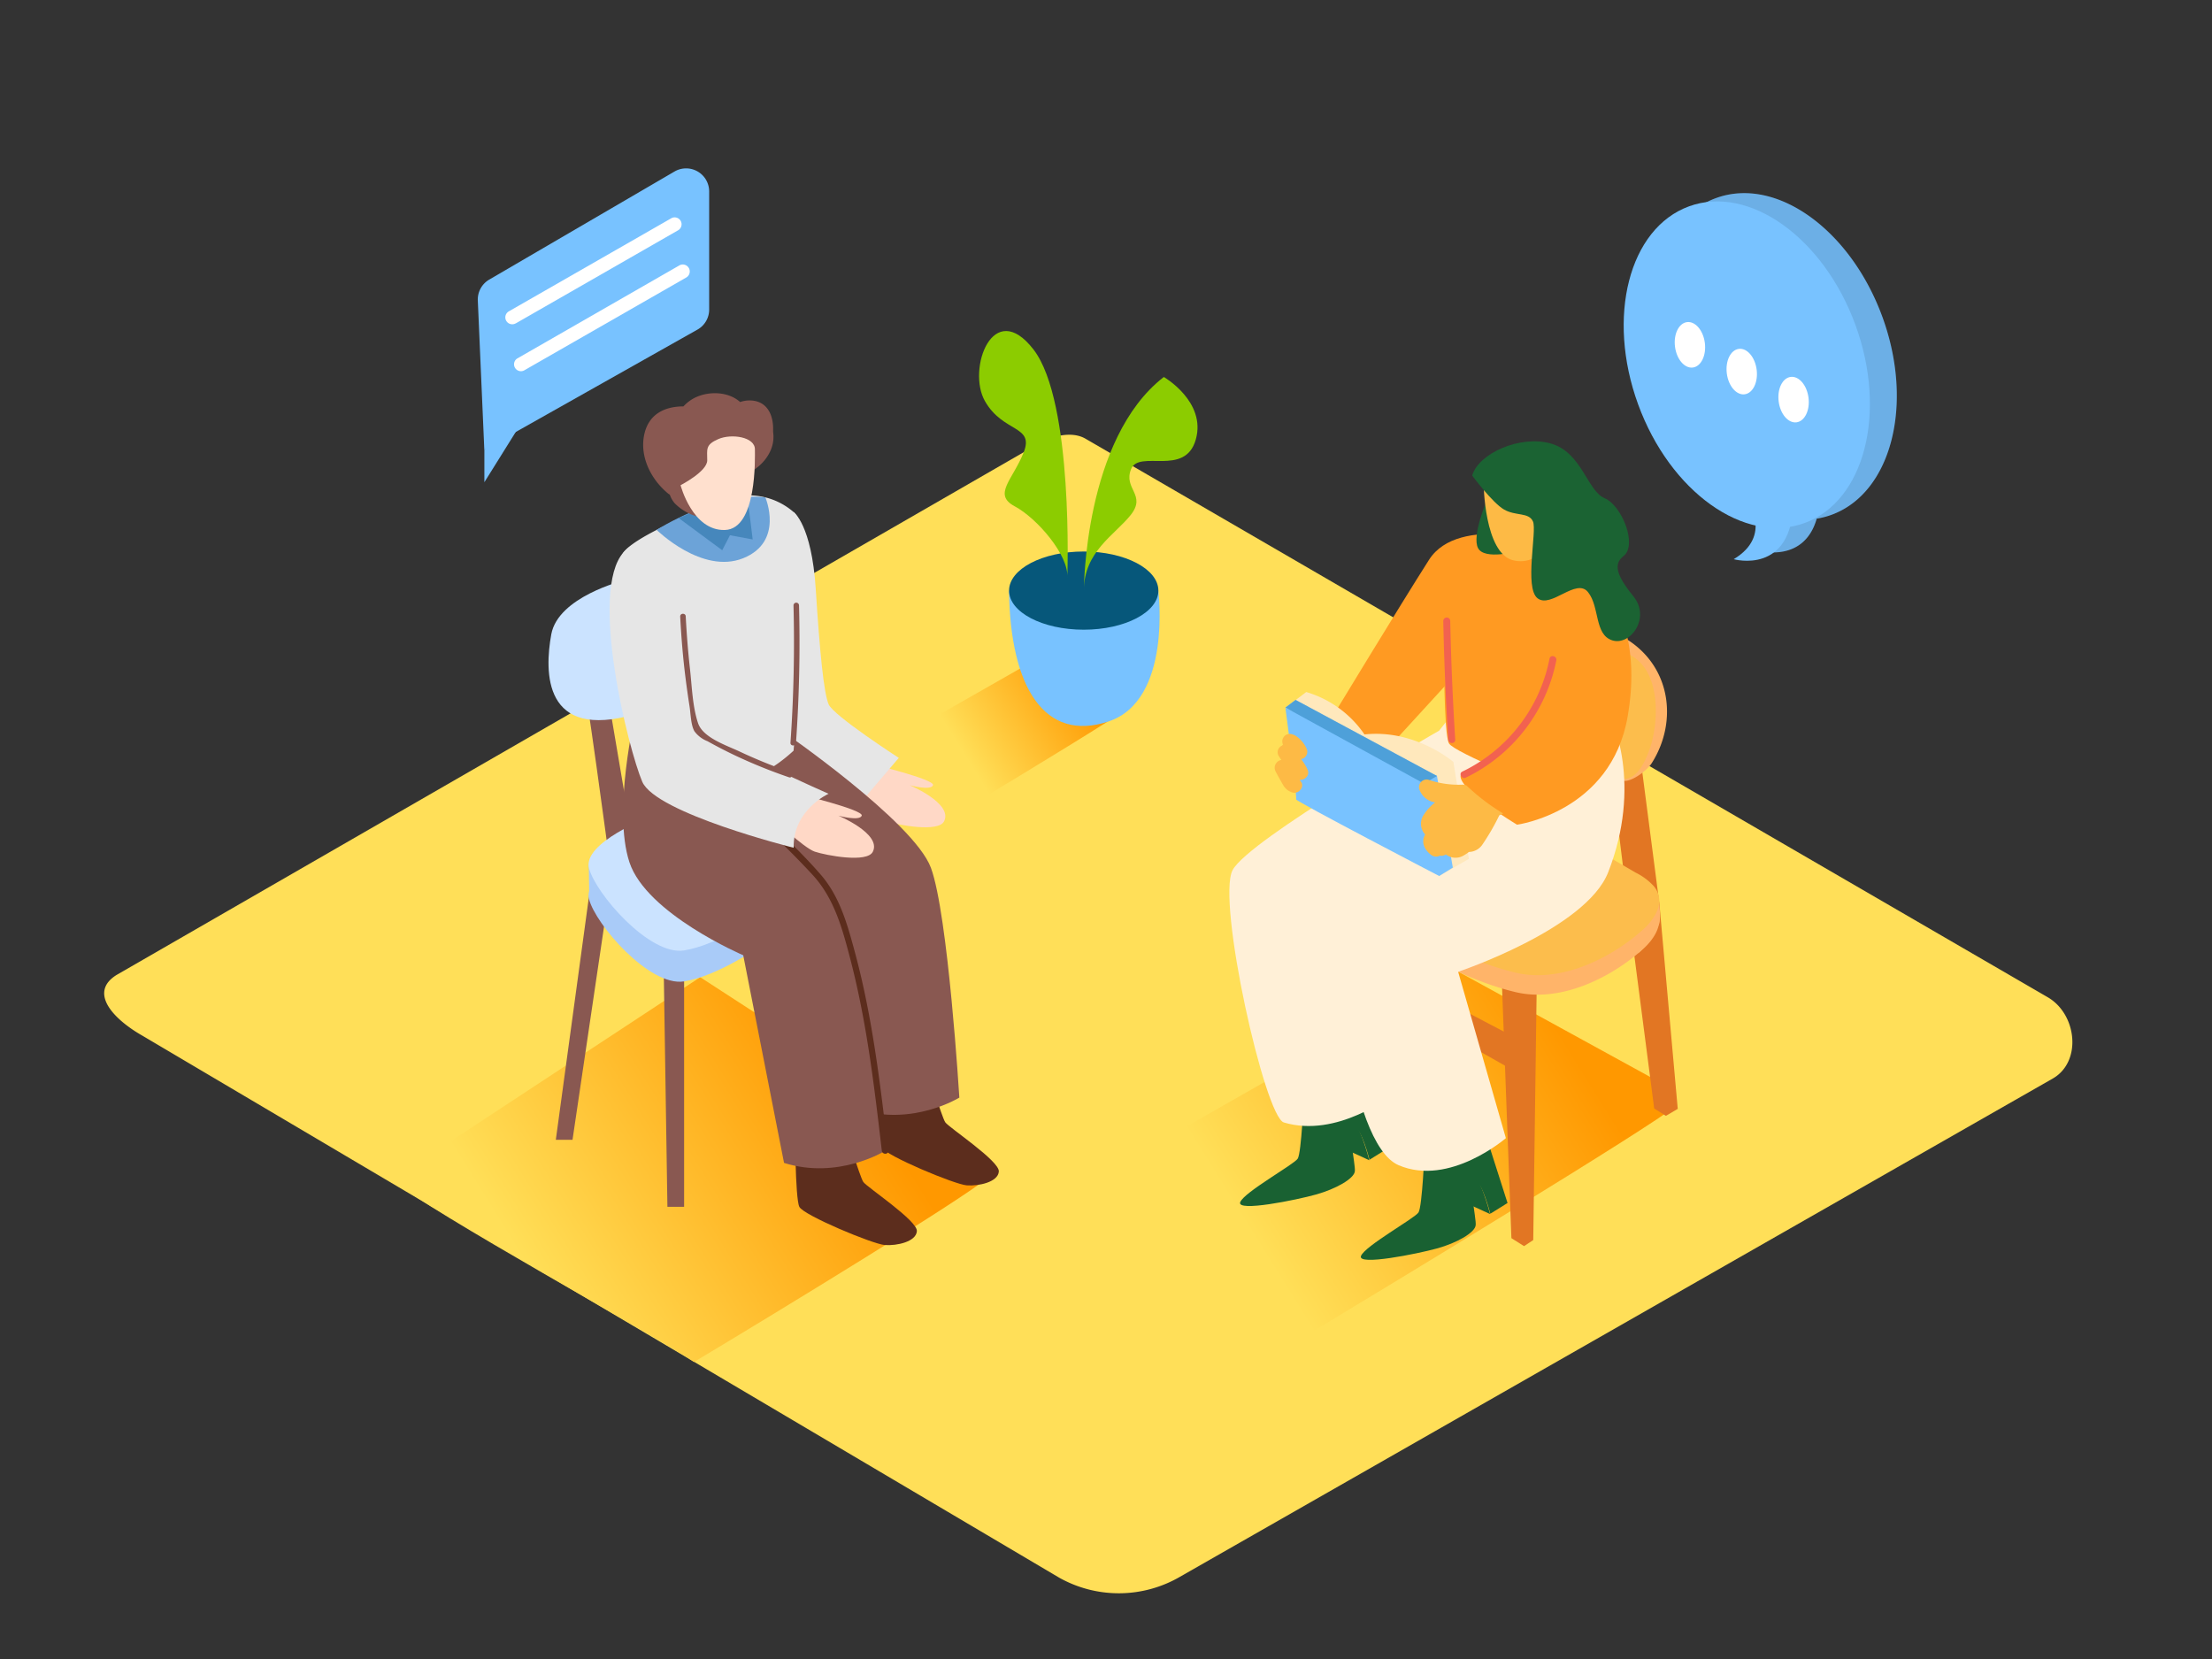 <svg id="Layer_2" data-name="Layer 2" xmlns="http://www.w3.org/2000/svg" xmlns:xlink="http://www.w3.org/1999/xlink" viewBox="0 0 400 300"><rect x="0" y="0" width="400" height="300" fill="#333333" stroke="none"/><defs><linearGradient id="linear-gradient" x1="174.35" y1="136.44" x2="196.6" y2="122.58" gradientUnits="userSpaceOnUse"><stop offset="0" stop-color="#ffdf58"/><stop offset="0.99" stop-color="#ff9800"/></linearGradient><linearGradient id="linear-gradient-2" x1="96.07" y1="230.41" x2="154.57" y2="193.97" xlink:href="#linear-gradient"/><linearGradient id="linear-gradient-3" x1="225.82" y1="222.33" x2="282.94" y2="186.76" xlink:href="#linear-gradient"/></defs><title>PP</title><path d="M191.53,285.29l-165.77-98c-5.28-3-9.8-7.83-4.66-11L187.47,80.42c2.5-1.55,6.29-2.56,8.82-1.09l174,101c5.28,3.06,6.22,11.63.94,14.69L213.38,285.13A22,22,0,0,1,191.53,285.29Z" fill="#ffdf58"/><path d="M177.78,144.27c6-3.57,25.19-15.24,26.62-16.53l-.34-1.26-15-8.21-23.31,13.29C168.56,133.9,174.77,142.22,177.78,144.27Z" fill="url(#linear-gradient)"/><path d="M125.5,246.29c15.31-9.17,49.37-29.95,53-33.26l-.88-3.24-51-33.08L70.9,213.35C78,219.36,117.77,241,125.5,246.29Z" fill="url(#linear-gradient-2)"/><path d="M234.62,242.43c15.31-9.17,64.67-39.12,68.35-42.42l-.88-3.24-38.41-21.07-59.84,34.12C211,215.81,226.89,237.17,234.62,242.43Z" fill="url(#linear-gradient-3)"/><polyline points="246.53 173.18 272.88 187.04 273.65 193.55 245.79 177.82" fill="#e27623"/><path d="M245.46,162.56l-10.85,39.12,2,1.15a12.37,12.37,0,0,0,1.48-.92c.58-.45,14.08-41.12,14.08-41.12" fill="#e27623"/><polyline points="270.49 154.93 277.89 178.03 277.26 224.24 275.6 225.34 273.31 223.9 271.6 178.01 264.91 154.93" fill="#e27623"/><path d="M241.41,152.16s-.82,5.12.94,8,6.43-4.23,6.43-4.23" fill="#ffb469"/><polyline points="265.96 124.23 264.91 142.94 269.82 145.49 270.73 125.43" fill="#ca6b00"/><polyline points="296.77 138.01 300.06 163.31 303.39 200.52 301.25 201.78 299.13 200.45 294.38 163.88 291.19 138.01" fill="#e27623"/><path d="M293.44,141.16c1.38.42,4.35-1.75,5.24-3.15,4.86-7.64,3.46-18-5.29-22.87-3.88-2.14-7.88-4.28-11.73-6.48-3.43-2-7.06-3.63-10.38-5.76a7.61,7.61,0,0,0-1.38-.76,4.72,4.72,0,0,0-5,1.7" fill="#ffb469"/><path d="M293.79,140.84c2.34-.08,3.69-3.18,4.38-5,1.9-5,2.27-14.56-3.45-17.42a.69.69,0,0,1-.41-.55l-11-6.34-8.49-4.9c-1.48-.86-2.89-1.83-4.37-2.69s-2.95-1.86-4.58-.88c-1.79,1.08-2,3.11-2.32,5a30.33,30.33,0,0,0,.68,13.13c.89,2.84,3.14,4.79,5.64,6.24l7.89,4.57,14.62,8.43a3.11,3.11,0,0,0,.75.35A2.18,2.18,0,0,0,293.79,140.84Z" fill="#fcbd4c"/><path d="M295.39,161.09l.45.26a11,11,0,0,1,3.27,2.47c2.22,2.78.07,6-2.12,7.91-5.95,5.28-15,9.61-23,7.66-7-1.7-13.56-5-19.72-8.68-5-3-11.35-6.69-12.67-13A9.05,9.05,0,0,1,244,150c12.66-14.67,30.46-.9,43,6.28Z" fill="#ffb469"/><path d="M299.78,161.67c.1.1.66,4.15.26,5.36a15.11,15.11,0,0,1-3.63,5.2c-1.48,1.19-.59-7.09-.59-7.09" fill="#ffb469"/><path d="M295.39,157.57l.45.26a11,11,0,0,1,3.27,2.47c2.22,2.78.07,6-2.12,7.91-5.95,5.28-15,9.61-23,7.66-7-1.7-13.56-5-19.72-8.68-5-3-11.35-6.69-12.67-13a9.05,9.05,0,0,1,2.39-7.79c12.66-14.67,30.46-.9,43,6.28Z" fill="#fcbd4c"/><path d="M269.45,219.54l-4.81-2.21s-.47-4.17,1.15-5S269.45,219.54,269.45,219.54Z" fill="#196132"/><path d="M257.62,207.92s-.43,10.27-1.11,11.33-9.69,6.05-10.4,7.87,10.17-.38,13.74-1.36,6.86-2.85,7-4.2-1.51-8.2-.18-8.08,2.83,6,2.83,6l3.11-1.94L265,193.74" fill="#196132"/><path d="M247.61,209.81l-4.81-2.21s-.47-4.17,1.15-5S247.61,209.81,247.61,209.81Z" fill="#196132"/><path d="M235.78,198.19s-.43,10.27-1.11,11.33-9.69,6.05-10.4,7.87S234.44,217,238,216s6.86-2.85,7-4.2-1.51-8.2-.18-8.08,2.83,6,2.83,6l3.11-1.94L243.21,184" fill="#196132"/><path d="M269.41,120.46c1.71,1.57,6.11,23.81,3.75,34.6s-28.31,15.84-28.31,15.84l6.73,27.19s-9.81,7.77-19.41,4.89c-3.46-1-12.19-40.09-9.28-45.63s37.36-25.23,37.36-25.23" fill="#fff0d7"/><path d="M290.15,128.15c1.71,1.57,6.79,14,.66,29.58-4,10.27-27.13,18-27.13,18l8.63,30.08s-10.21,8.85-19.41,4.89-12.58-41.09-9.67-46.63,32.71-25.46,32.71-25.46" fill="#fff0d7"/><path d="M281.2,98.3s17.39,6.77,13.13,31.28c-3,17.27-20,19.55-20,19.55S263,142.35,264.2,140l15-8.24-17.37-8.3L249.7,136.71l-9-6.7s12.35-20.37,17.72-28.79S281.2,98.3,281.2,98.3Z" fill="#ff9a22"/><line x1="232.44" y1="127.95" x2="233.97" y2="126.39" fill="#fff7f0"/><path d="M259.85,140.32l3-2.51s-6.9-6-16.11-5a19.39,19.39,0,0,0-10.53-7.67L232.44,128" fill="#ffe8bc"/><polyline points="262.83 137.81 265.62 155.31 260.26 158.41 255.63 142.46" fill="#ffe8bc"/><path d="M259.85,140.32l2.87,16.57-2.47,1.52s-26.13-13.6-25.88-13.87S232.44,128,232.44,128" fill="#78c2ff"/><polygon points="234.28 126.56 259.85 140.32 257.51 141.7 232.44 127.95 234.28 126.56" fill="#78c2ff"/><polygon points="234.28 126.56 259.85 140.32 257.51 141.7 232.44 127.95 234.28 126.56" fill="#1371a5" opacity="0.42"/><path d="M256.65,142.7A1.38,1.38,0,0,1,258.3,141a16.83,16.83,0,0,0,6.17.89,1.27,1.27,0,0,1,.65.14l.06,0a37.41,37.41,0,0,0,6.64,5.07l-.7.34a41.14,41.14,0,0,1-3.1,5.35,3,3,0,0,1-2.39,1.27,7.55,7.55,0,0,1-1,.66,2.83,2.83,0,0,1-3.17-.21,1.5,1.5,0,0,1-1.09.22,1.44,1.44,0,0,1-1.55-.12c-1.24-.92-1.91-2.35-1.11-3.7a2.88,2.88,0,0,1-.19-3.66,8.73,8.73,0,0,1,2-2.15A3.56,3.56,0,0,1,256.65,142.7Z" fill="#fdba45"/><path d="M231.7,137.42c-.15-.23-.31-.46-.45-.69a1.3,1.3,0,0,1,.58-1.9,1.5,1.5,0,0,1,.18-.18,1.38,1.38,0,0,1,.52-1.75,1.4,1.4,0,0,1,1.29-.06,1.21,1.21,0,0,1,.35.14,5.25,5.25,0,0,1,2.17,2.56,1.37,1.37,0,0,1-.59,1.56,1.45,1.45,0,0,1-.47.17h0a8.44,8.44,0,0,1,1.21,2c.38,1-.59,1.82-1.47,1.76l.21.28c.78,1-.44,2.32-1.5,2A2.85,2.85,0,0,1,232,141.9c-.46-.79-.91-1.6-1.34-2.41A1.44,1.44,0,0,1,231.7,137.42Z" fill="#fdba45"/><path d="M261.13,117.25s-.07,15.51.89,17.18,17.49,8.27,17.49,8.27l9.86-13Z" fill="#ff9a22"/><path d="M268.86,90.53s-2.75,6.36-1.58,8.59,7.2.55,7.2.55" fill="#1b6333"/><path d="M268.28,87.33s.1,12.77,5.39,14,7.9-5.29,7.9-5.29.87-8.64-.87-10.41S271,83.65,268.28,87.33Z" fill="#fdba45"/><path d="M266.22,86s3.64,4.92,5.76,6.14,4.47.45,5.23,2.16-1.61,12,.83,13.89,7-3.79,9.13-1.11,1.12,7.7,4.39,8.72,7-4.07,3.79-8-3.52-5.88-1.78-7.23c2.6-2-.29-9.18-3.41-10.48s-4.11-8.28-9.69-9.88S267.33,82,266.22,86Z" fill="#1b6333"/><path d="M262.25,112.3q.23,10.73.9,21.44c.05.81-1.21.84-1.26,0q-.68-10.71-.9-21.44A.63.63,0,0,1,262.25,112.3Z" fill="#f26250"/><path d="M264.43,139.53a28.79,28.79,0,0,0,15.77-20.42c.16-.8,1.38-.49,1.23.31a30,30,0,0,1-16.34,21.19C264.37,141,263.7,139.88,264.43,139.53Z" fill="#f26250"/><path d="M157.43,138.13s11.68,2.81,11.29,3.86-4.22,0-4.22,0,7.83,3.27,6.23,6.51c-1,2.1-8.47.67-10.49,0s-7.52-6-7.52-6Z" fill="#ffd8c6"/><path d="M143.51,92.58s3.26,2.32,4,13.91,1.46,18.85,2.34,20.89,12.68,9.67,12.68,9.67l-5.82,6.81-17.77-10.81" fill="#e6e6e6"/><polyline points="123.71 177.47 123.71 218.23 120.69 218.23 120.04 176.41" fill="#895851"/><polyline points="106.55 161.79 100.51 206.11 103.53 206.11 109.84 163.43" fill="#895851"/><path d="M167.49,192.78s2.81,9.22,3.44,10.16,9.84,7,9.69,8.91-3.63,2.66-5.8,2.5-14.67-5.37-15.45-6.9-.78-14.66-.78-14.66Z" fill="#5c2d1d"/><path d="M152.67,203.57s2.81,9.22,3.44,10.16,9.84,7,9.69,8.91-3.63,2.66-5.8,2.5-14.67-5.37-15.45-6.9-.78-14.66-.78-14.66Z" fill="#5c2d1d"/><path d="M104.91,119.65c.8,2.24,5.32,36.24,5.32,36.24l4.54-1.52-5.92-34.9" fill="#895851"/><polyline points="106.55 161.79 106.47 156.31 111.32 157.97 109.84 163.43" fill="#a9cbf8"/><path d="M117.51,153.31s-12.17,4.67-11,9.27,10.94,15.86,17.16,14.89,13.82-6.39,13.82-6.39" fill="#a9cbf8"/><path d="M117.51,147.71s-12.17,4.67-11,9.27,10.94,15.86,17.16,14.89,13.82-6.39,13.82-6.39" fill="#cbe3ff"/><path d="M112.69,105s-11.76,2.93-13,9.7S98.2,134,114.9,129.13s8.81-17.39,8.81-17.39" fill="#cbe3ff"/><path d="M141.16,132s24.07,16.52,27.18,24.93,5.14,41.55,5.14,41.55-8.42,5.23-18.22,2.15l-7.38-37.55s-17.5-7.48-20.58-16.82,1.07-26.79,1.07-26.79" fill="#895851"/><path d="M127.68,141.65s24.07,16.52,27.18,24.93S160,208.14,160,208.14s-8.42,5.23-18.22,2.15l-7.38-37.55s-17.5-7.48-20.58-16.82,1.07-26.79,1.07-26.79" fill="#895851"/><path d="M118.11,142c-4.11-10-7.82-39-5.34-42.15,2.91-3.74,19.45-9.84,19.45-9.84a12.29,12.29,0,0,1,11.28,2.58c4,3.41,1.19,29.88,0,43.16C136.5,142.23,128.2,143.82,118.11,142Z" fill="#e6e6e6"/><path d="M135.36,145c4.33,4.33,9,8.49,13,13.1,3.5,4,4.88,9.08,6.24,14.12,3.17,11.73,4.58,23.83,6,35.87.09.73-1.06.72-1.14,0-1.35-11.58-2.72-23.21-5.66-34.52-1.45-5.54-2.89-11.06-6.86-15.37s-8.24-8.28-12.36-12.4A.57.57,0,0,1,135.36,145Z" fill="#5c2d1d"/><path d="M144.54,143.64s11.68,2.81,11.29,3.86-4.22,0-4.22,0,7.83,3.27,6.23,6.51c-1,2.1-8.47.67-10.49,0s-7.52-6-7.52-6Z" fill="#ffd8c6"/><path d="M123.71,111.74s2.51,18.18,4.42,20.63,21.7,11.17,21.7,11.17-6.46,2.9-6.31,9.76c0,0-24.92-6.22-27.38-11.94s-9.72-34.52-3.36-41.51S123.71,111.74,123.71,111.74Z" fill="#e6e6e6"/><path d="M138.4,89.94s3.44,8-4,11-15.67-5.13-15.67-5.13S129.79,88.84,138.4,89.94Z" fill="#6ca3d8"/><path d="M125.57,92.5l-2.86,1.17,7.89,5.83L132,96.79l4.11.76s-.84-7.14-1-7.3S125.57,92.5,125.57,92.5Z" fill="#4687bc"/><path d="M116.52,78.49c.83-3.68,3.76-5,7.07-5a7.1,7.1,0,0,1,2.15-1.61c2.52-1.2,6-1.07,8.1.82a5.21,5.21,0,0,1,2.61-.21c2.6.49,3.43,3,3.35,5.31,0,.09,0,.18,0,.28.59,4-2.89,6.46-2.89,6.46l-11,8.81a9.18,9.18,0,0,1-3.94-2.38,4.87,4.87,0,0,1-.85-1.52,1.91,1.91,0,0,1-.3-.2C117.69,86.68,115.61,82.52,116.52,78.49Z" fill="#895851"/><path d="M136.51,81.3c0,1.38.43,14.38-5.44,14.54s-8-8.1-8-8.1,4.82-2.48,4.82-4.49-.39-2.81,2-3.85S136.57,79,136.51,81.3Z" fill="#ffe0ce"/><path d="M209.46,106.8s2.55,19.82-9,23.66-17.78-6.14-18-23.66" fill="#78c2ff"/><ellipse cx="195.97" cy="106.8" rx="13.5" ry="7.07" fill="#06577a"/><path d="M196,106.8s0-27.46,14.46-38.63c0,0,7.71,4.46,5.78,11.3S206,81.23,204.54,84.82s2.84,4.64-.07,8.3S196,99.73,196,106.8Z" fill="#8ccc00"/><path d="M193,104.48s1.19-31.84-6.11-41.28-12.07,3.53-8.79,9.32,9,4.34,7,9.32-5.62,7.58-1.6,9.72S193.33,100.43,193,104.48Z" fill="#8ccc00"/><path d="M126,59.67A4.16,4.16,0,0,0,128.24,56V34.61A4.17,4.17,0,0,0,122,31L88.47,50.56a4.17,4.17,0,0,0-2.07,3.7l1.18,27.06Z" fill="#78c2ff"/><polyline points="87.59 81.31 87.59 87.2 95.57 74.42" fill="#78c2ff"/><line x1="92.65" y1="57.39" x2="122" y2="40.56" fill="#ffac99"/><path d="M93.28,58.47l29.35-16.83a1.25,1.25,0,0,0-1.26-2.16L92,56.31a1.25,1.25,0,0,0,1.26,2.16Z" fill="#fff"/><line x1="94.12" y1="65.93" x2="123.47" y2="49.1" fill="#ffac99"/><path d="M94.75,67,124.1,50.18A1.25,1.25,0,0,0,122.84,48L93.49,64.85A1.25,1.25,0,0,0,94.75,67Z" fill="#fff"/><path d="M310.28,35.83c10.86-4,24.33,5.65,30.11,21.46s1.65,31.85-9.21,35.81a14.6,14.6,0,0,1-2.66.69c-2.29,8-10.18,5.84-10.18,5.84,3.13-1.88,4-4.14,4-6.08-8.5-2-17-10.23-21.22-21.91C295.3,55.83,299.42,39.79,310.28,35.83Z" fill="#78c2ff"/><path d="M310.28,35.83c10.86-4,24.33,5.65,30.11,21.46s1.65,31.85-9.21,35.81a14.6,14.6,0,0,1-2.66.69c-2.29,8-10.18,5.84-10.18,5.84,3.13-1.88,4-4.14,4-6.08-8.5-2-17-10.23-21.22-21.91C295.3,55.83,299.42,39.79,310.28,35.83Z" opacity="0.1"/><ellipse cx="315.88" cy="65.95" rx="20.92" ry="30.48" transform="translate(-3.47 112.29) rotate(-20.05)" fill="#78c2ff"/><path d="M316,90.62s4.61,6.23-2.49,10.5c0,0,10.61,3,10.8-10.5" fill="#78c2ff"/><ellipse cx="305.59" cy="62.33" rx="2.72" ry="4.14" transform="translate(-5.44 39.36) rotate(-7.3)" fill="#fff"/><ellipse cx="314.96" cy="67.17" rx="2.72" ry="4.14" transform="translate(-5.98 40.59) rotate(-7.3)" fill="#fff"/><ellipse cx="324.34" cy="72.23" rx="2.72" ry="4.14" transform="translate(-6.55 41.83) rotate(-7.3)" fill="#fff"/><path d="M143.49,109.48q.32,12.44-.55,24.86c0,.64,1,.59,1,0q.87-12.42.55-24.86A.5.5,0,0,0,143.49,109.48Z" fill="#895851"/><path d="M142.91,139.62a92,92,0,0,1-9.19-3.73c-2.39-1.13-6.63-2.49-7.5-5.15-1-3-1.1-6.67-1.45-9.77s-.6-6.33-.77-9.5c0-.64-1-.64-1,0,.2,3.81.51,7.61,1,11.4q.31,2.43.69,4.85c.21,1.3.22,3.34.88,4.51a5.32,5.32,0,0,0,2.36,1.8q2.4,1.34,4.87,2.52a94.11,94.11,0,0,0,9.85,4C143.25,140.8,143.51,139.83,142.91,139.62Z" fill="#895851"/></svg>